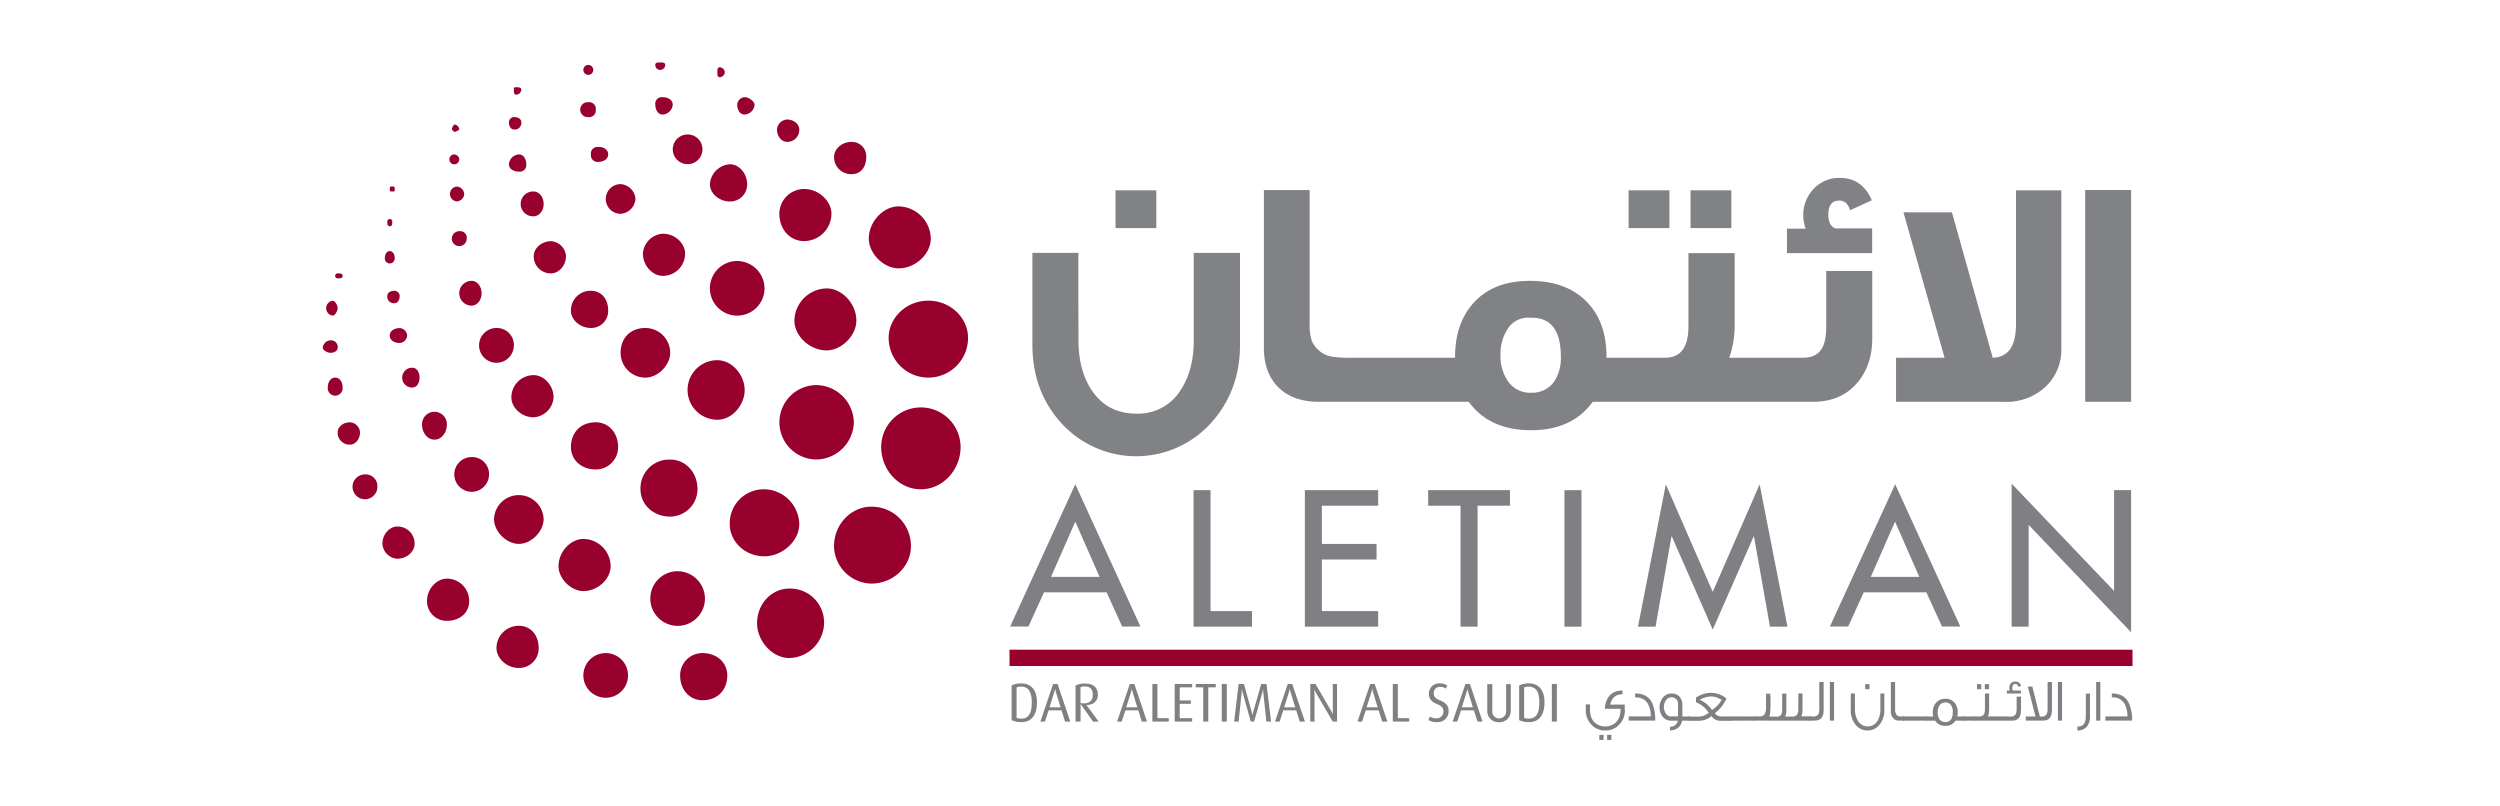 <svg id="Layer_1" data-name="Layer 1" xmlns="http://www.w3.org/2000/svg" viewBox="0 0 841.89 271.28"><defs><style>.cls-1,.cls-4{fill:#98002e;}.cls-1{fill-rule:evenodd;}.cls-2{fill:#808285;}.cls-3{fill:#807f83;}</style></defs><path class="cls-1" d="M277.51,209.9a12,12,0,0,1-11.7,11.7c-5.85,0-10.86-5.85-10.86-11.7,0-6.69,5-11.7,10.86-11.7A11.42,11.42,0,0,1,277.51,209.9Z"/><path class="cls-1" d="M244.92,227.45c0,5-3.35,8.36-8.36,8.36-4.17,0-7.52-3.34-7.52-8.36a7.49,7.49,0,0,1,7.52-7.52C241.57,219.93,244.92,223.27,244.92,227.45Z"/><path class="cls-1" d="M211.49,227.45a7.52,7.52,0,1,1-7.53-7.52A7.5,7.5,0,0,1,211.49,227.45Z"/><path class="cls-1" d="M181.4,218.26a6.58,6.58,0,0,1-6.68,6.68c-4.18,0-7.52-3.34-7.52-6.68a7.49,7.49,0,0,1,7.52-7.52C178.9,210.74,181.4,214.08,181.4,218.26Z"/><path class="cls-1" d="M158,202.39c0,4.17-3.34,6.68-7.52,6.68a6.59,6.59,0,0,1-6.68-6.68c0-4.19,3.34-7.53,6.68-7.53A7.49,7.49,0,0,1,158,202.39Z"/><path class="cls-1" d="M139.62,183.16c0,2.51-2.51,5-5.85,5a5.39,5.39,0,0,1-5-5c0-3.34,2.51-5.85,5-5.85A5.72,5.72,0,0,1,139.62,183.16Z"/><path class="cls-1" d="M127.08,163.94a4.18,4.18,0,1,1-4.17-4.18A3.94,3.94,0,0,1,127.08,163.94Z"/><path class="cls-1" d="M121.23,145.55c0,2.51-1.67,4.18-3.34,4.18a4,4,0,0,1-4.18-4.18c0-1.67,1.67-3.34,4.18-3.34A3.59,3.59,0,0,1,121.23,145.55Z"/><path class="cls-1" d="M115.38,130.51a2.51,2.51,0,1,1-5,0c0-1.67.83-3.34,2.5-3.34S115.38,128.84,115.38,130.51Z"/><path class="cls-1" d="M113.71,117.14c0,.83-.84,1.67-2.51,1.67-.83,0-2.5-.84-2.5-1.67a2.67,2.67,0,0,1,2.5-2.51A2.22,2.22,0,0,1,113.71,117.14Z"/><path class="cls-1" d="M113.71,103.77c0,.83-.84,2.51-1.67,2.51a2.52,2.52,0,0,1,0-5C112.87,101.25,113.71,102.93,113.71,103.77Z"/><path class="cls-1" d="M115.38,92.9c0,.84-.84.84-1.67.84a.84.84,0,0,1,0-1.68C114.54,92.06,115.38,92.06,115.38,92.9Z"/><path class="cls-1" d="M132.93,63.65c0,.84,0,.84-.83.84s-.84,0-.84-.84,0-.84.84-.84S132.93,62.81,132.93,63.65Z"/><path class="cls-1" d="M154.66,43.6a2.94,2.94,0,0,1-1.67.83l-.84-.83a2.89,2.89,0,0,1,.84-1.67A1.8,1.8,0,0,1,154.66,43.6Z"/><path class="cls-1" d="M175.55,30.22a1.79,1.79,0,0,1-1.67,1.67c-.83,0-.83-.83-.83-1.67s0-.83.83-.83S175.55,29.39,175.55,30.22Z"/><path class="cls-1" d="M199.79,23.54a1.67,1.67,0,1,1-3.34,0,1.67,1.67,0,1,1,3.34,0Z"/><path class="cls-1" d="M224,21.87a1.67,1.67,0,0,1-3.34,0c0-.84.84-.84,1.67-.84S224,21,224,21.87Z"/><path class="cls-1" d="M244.09,24.37A1.8,1.8,0,0,1,242.41,26c-.84,0-.84-.83-.84-1.67s0-1.67.84-1.67A1.81,1.81,0,0,1,244.09,24.37Z"/><path class="cls-1" d="M306.76,184c0,6.68-5.85,12.53-13.37,12.53A12.84,12.84,0,0,1,280.86,184c0-7.53,5.84-13.37,12.53-13.37A13.19,13.19,0,0,1,306.76,184Z"/><path class="cls-1" d="M323.48,150.57c0,7.52-5.85,14.2-13.38,14.2s-13.36-6.68-13.36-14.2a13.37,13.37,0,1,1,26.74,0Z"/><path class="cls-1" d="M326,113.79a13.37,13.37,0,1,1-26.74,0c0-6.68,5.85-12.54,13.37-12.54S326,107.11,326,113.79Z"/><path class="cls-1" d="M313.45,80.37c0,5-5,10-10.87,10-5,0-10-5-10-10,0-5.86,5-10.87,10-10.87A11.06,11.06,0,0,1,313.45,80.37Z"/><path class="cls-1" d="M291.72,52.79c0,3.34-1.68,5.85-5,5.85a5.71,5.71,0,0,1-5.84-5.85c0-2.51,2.5-5,5.84-5A4.83,4.83,0,0,1,291.72,52.79Z"/><path class="cls-1" d="M280,72a9.28,9.28,0,0,1-9.19,9.19c-5,0-8.36-4.18-8.36-9.19a8.37,8.37,0,0,1,8.36-8.36C275.84,63.65,280,67.83,280,72Z"/><path class="cls-1" d="M288.38,108c0,5-5,10-10,10-5.85,0-10.86-5-10.86-10a11.06,11.06,0,0,1,10.86-10.87C283.36,97.08,288.38,102.09,288.38,108Z"/><path class="cls-1" d="M287.54,142.21A12.84,12.84,0,0,1,275,154.74a12.53,12.53,0,1,1,0-25.06A12.84,12.84,0,0,1,287.54,142.21Z"/><path class="cls-1" d="M269.16,176.47c0,5.85-5.86,10.87-11.7,10.87-6.69,0-11.71-5-11.71-10.87a11.43,11.43,0,0,1,11.71-11.7A12,12,0,0,1,269.16,176.47Z"/><path class="cls-1" d="M237.4,201.55a9.2,9.2,0,1,1-9.19-9.19A9.28,9.28,0,0,1,237.4,201.55Z"/><path class="cls-1" d="M205.64,190.68c0,4.18-4.18,8.36-9.19,8.36-4.18,0-8.36-4.18-8.36-8.36,0-5,4.18-9.19,8.36-9.19A9.28,9.28,0,0,1,205.64,190.68Z"/><path class="cls-1" d="M183.07,174.8c0,4.18-4.17,8.36-8.35,8.36s-8.36-4.18-8.36-8.36a8.36,8.36,0,0,1,16.71,0Z"/><path class="cls-1" d="M164.69,159.76a5.85,5.85,0,1,1-5.85-5.85A5.72,5.72,0,0,1,164.69,159.76Z"/><path class="cls-1" d="M234.89,164.77a9.28,9.28,0,0,1-9.2,9.2c-5.84,0-10-4.18-10-9.2a9.66,9.66,0,0,1,10-10C230.71,154.74,234.89,158.92,234.89,164.77Z"/><path class="cls-1" d="M250.77,131.35c0,5-4.18,10-9.2,10a10,10,0,0,1,0-20.06C246.59,121.32,250.77,126.33,250.77,131.35Z"/><path class="cls-1" d="M257.46,97.08a9.2,9.2,0,1,1-9.2-9.19A9.29,9.29,0,0,1,257.46,97.08Z"/><path class="cls-1" d="M208.15,150.57a7.49,7.49,0,0,1-7.53,7.52c-5,0-8.35-3.35-8.35-7.52,0-5,3.34-8.36,8.35-8.36C204.81,142.21,208.15,145.55,208.15,150.57Z"/><path class="cls-1" d="M186.42,133.85a7.19,7.19,0,0,1-6.69,6.68c-4.18,0-7.52-3.34-7.52-6.68a7.49,7.49,0,0,1,7.52-7.52C183.07,126.33,186.42,129.68,186.42,133.85Z"/><path class="cls-1" d="M173.05,116.3a5.86,5.86,0,1,1-5.85-5.85A5.71,5.71,0,0,1,173.05,116.3Z"/><path class="cls-1" d="M225.69,118.81c0,4.18-4.17,8.36-8.35,8.36a8.37,8.37,0,0,1-8.35-8.36c0-5,3.34-8.36,8.35-8.36A8.37,8.37,0,0,1,225.69,118.81Z"/><path class="cls-1" d="M204.81,104.6a5.72,5.72,0,0,1-5.86,5.85c-3.34,0-6.68-2.5-6.68-5.85A6.58,6.58,0,0,1,199,97.92C202.29,97.92,204.81,100.42,204.81,104.6Z"/><path class="cls-1" d="M190.6,86.22c0,3.34-2.51,5.84-5,5.84a5.72,5.72,0,0,1-5.86-5.84c0-2.51,2.52-5,5.86-5A5.4,5.4,0,0,1,190.6,86.22Z"/><path class="cls-1" d="M183.07,68.67c0,2.5-1.67,4.17-3.34,4.17a4.18,4.18,0,1,1,0-8.35C181.4,64.49,183.07,66.16,183.07,68.67Z"/><path class="cls-1" d="M177.22,55.3a2.21,2.21,0,0,1-2.5,2.5c-1.67,0-3.34-.84-3.34-2.5A3.59,3.59,0,0,1,174.72,52C176.39,52,177.22,53.62,177.22,55.3Z"/><path class="cls-1" d="M175.55,41.09a2.21,2.21,0,0,1-2.5,2.51c-.84,0-1.67-.84-1.67-2.51a1.79,1.79,0,0,1,1.67-1.67C174.72,39.42,175.55,40.25,175.55,41.09Z"/><path class="cls-1" d="M162.18,98.75c0,2.5-1.67,4.18-3.34,4.18a4.18,4.18,0,0,1,0-8.36C160.51,94.57,162.18,96.24,162.18,98.75Z"/><path class="cls-1" d="M157.17,80.37a2.51,2.51,0,1,1-2.51-2.51A2.22,2.22,0,0,1,157.17,80.37Z"/><path class="cls-1" d="M156.33,65.32a2.66,2.66,0,0,1-2.51,2.51,2.51,2.51,0,0,1,0-5A2.67,2.67,0,0,1,156.33,65.32Z"/><path class="cls-1" d="M154.66,53.62A1.67,1.67,0,1,1,153,52,1.81,1.81,0,0,1,154.66,53.62Z"/><path class="cls-1" d="M150.48,143.05c0,2.5-1.67,5-4.17,5s-4.18-2.51-4.18-5a4.18,4.18,0,1,1,8.35,0Z"/><path class="cls-1" d="M141.29,127.17c0,1.67-.83,3.34-2.51,3.34a3.34,3.34,0,0,1,0-6.68C140.46,123.83,141.29,125.49,141.29,127.17Z"/><path class="cls-1" d="M137.11,113a2.67,2.67,0,0,1-2.51,2.51c-1.67,0-3.34-.84-3.34-2.51s1.67-2.51,3.34-2.51A2.67,2.67,0,0,1,137.11,113Z"/><path class="cls-1" d="M134.6,99.59c0,1.66-.83,2.5-1.67,2.5a2.21,2.21,0,0,1-2.5-2.5c0-.84.83-1.67,2.5-1.67A1.79,1.79,0,0,1,134.6,99.59Z"/><path class="cls-1" d="M132.93,87.05a1.67,1.67,0,0,1-3.34,0c0-1.67.84-2.5,1.67-2.5S132.93,85.38,132.93,87.05Z"/><path class="cls-1" d="M132.1,74.51c0,.84,0,1.67-.84,1.67s-.83-.83-.83-1.67a.84.84,0,0,1,1.67,0Z"/><path class="cls-1" d="M230.71,85.38a7.49,7.49,0,0,1-7.52,7.52c-3.34,0-6.69-3.34-6.69-7.52a7.19,7.19,0,0,1,6.69-6.68C227.37,78.7,230.71,82,230.71,85.38Z"/><path class="cls-1" d="M214,67a5.4,5.4,0,0,1-5,5,5,5,0,1,1,0-10A5.4,5.4,0,0,1,214,67Z"/><path class="cls-1" d="M204.81,52c0,1.67-1.68,2.51-3.35,2.51A2.22,2.22,0,0,1,199,52a2.22,2.22,0,0,1,2.51-2.51C203.13,49.44,204.81,50.28,204.81,52Z"/><path class="cls-1" d="M200.62,36.91a2.21,2.21,0,0,1-2.5,2.51,2.51,2.51,0,1,1,0-5A2.21,2.21,0,0,1,200.62,36.91Z"/><path class="cls-1" d="M251.61,62a5.72,5.72,0,0,1-5.86,5.85c-3.34,0-6.68-2.51-6.68-5.85a7.18,7.18,0,0,1,6.68-6.68C249.1,55.3,251.61,58.64,251.61,62Z"/><path class="cls-1" d="M236.56,50.28a5,5,0,1,1-10,0,5,5,0,1,1,10,0Z"/><path class="cls-1" d="M226.54,35.24a3.6,3.6,0,0,1-3.35,3.34c-1.67,0-2.51-1.67-2.51-3.34a2.22,2.22,0,0,1,2.51-2.51C224.86,32.73,226.54,33.56,226.54,35.24Z"/><path class="cls-1" d="M269.16,43.6A4,4,0,0,1,265,47.77c-1.67,0-3.34-1.67-3.34-4.17A3.6,3.6,0,0,1,265,40.25C267.49,40.25,269.16,41.93,269.16,43.6Z"/><path class="cls-1" d="M254.11,35.24a3.59,3.59,0,0,1-3.34,3.34c-1.67,0-2.51-1.67-2.51-3.34a2.67,2.67,0,0,1,2.51-2.51C252.44,32.73,254.11,34.4,254.11,35.24Z"/><rect class="cls-2" x="375.66" y="64.09" width="13.74" height="12.72"/><path class="cls-2" d="M402,114.66q0,10.08-4.47,16.79a16.8,16.8,0,0,1-14.86,7.84q-9.76,0-15-7.84-4.49-6.72-4.48-16.79-.11-29.93,0-29.51H347.67v30.94q0,16,10.08,26.76a34,34,0,0,0,50.16-.51q9.68-10.78,9.67-26.25V85.15H402Z"/><rect class="cls-2" x="548.44" y="64.09" width="13.74" height="12.72"/><rect class="cls-2" x="569.3" y="64.09" width="13.74" height="12.72"/><path class="cls-2" d="M523.31,128.6a9.1,9.1,0,0,1-7.73,3.66,9,9,0,0,1-7.84-4,14.82,14.82,0,0,1-2.44-8.75,15.17,15.17,0,0,1,2.24-8.45,8,8,0,0,1,7.22-4.07h1q9.87,0,9.87,13.13A14.42,14.42,0,0,1,523.31,128.6ZM615,91.26v18.41c0,3.33-.44,5.8-1.32,7.43q-1.83,3.36-6.51,3.36H582.33a32.54,32.54,0,0,0,1.83-11.09V85.25H568.59v24.63q0,10.58-7.83,10.58H541q.09-12.1-6.82-19t-19-6.87q-11.91,0-18.57,7T490,120.46H455.74c-4.95.14-8.28-.3-10-1.32a9.32,9.32,0,0,1-4-4.38,17.66,17.66,0,0,1-.71-5.8V64H425.62V117.1q0,8.45,4.88,13.33t13.74,4.89h50.37q6.93,9.56,21,9.56,13.83,0,20.75-9.56h74.09q9.76,0,15.26-6.72,4.79-5.89,4.78-14.65V91.26H615"/><path class="cls-2" d="M615.71,72.33q0-4.78,3.66-4.78c1.76,0,3,1.08,3.66,3.25l7.33-3.36q-3.25-7.53-10.79-7.53a11.67,11.67,0,0,0-8.8,3.67,12.7,12.7,0,0,0-3.51,9.15,13.21,13.21,0,0,0,.81,4.28h-6.3v8.24h28.69V76.91H618.05Q615.71,76,615.71,72.33Z"/><path class="cls-2" d="M678.9,109.17q0,11.08-7.84,11.29L657.33,71.51H641l13.84,48.95H638.5v14.86h36.63a19.2,19.2,0,0,0,13.64-5,17.07,17.07,0,0,0,5.39-13.08V64.09H678.9Z"/><rect class="cls-2" x="702.2" y="63.98" width="15.47" height="71.33"/><path class="cls-3" d="M353.94,194.27l8.17-18.6,8.17,18.6ZM340.17,211h6.15l5.25-11.52h21.09L377.9,211h6.16l-21.95-47.92L340.17,211"/><polygon class="cls-3" points="407.66 165.06 401.93 165.06 401.93 211.03 421.62 211.03 421.62 205.79 407.66 205.79 407.66 165.06"/><polygon class="cls-3" points="439.42 211.03 464.11 211.03 464.11 205.79 445.15 205.79 445.15 188.42 463.56 188.42 463.56 183.17 445.15 183.17 445.15 170.31 464.11 170.31 464.11 165.06 439.42 165.06 439.42 211.03"/><polygon class="cls-3" points="480.94 170.31 491.85 170.31 491.85 211.03 497.58 211.03 497.58 170.31 508.49 170.31 508.49 165.06 480.94 165.06 480.94 170.31"/><rect class="cls-3" x="526.84" y="165.07" width="5.73" height="45.97"/><polygon class="cls-3" points="576.77 199.33 560.98 163.11 551.6 211.03 557.51 211.03 562.87 180.67 563 180.67 576.77 212.01 590.55 180.67 590.67 180.67 596.04 211.03 601.95 211.03 592.57 163.11 576.77 199.33"/><path class="cls-3" d="M630,194.27l8.17-18.6,8.17,18.6ZM616.22,211h6.16l5.24-11.52h21.09L654,211h6.15l-21.94-47.92L616.22,211"/><polygon class="cls-3" points="711.93 165.06 711.93 199.02 677.43 162.87 677.43 211.03 683.16 211.03 683.16 176.77 717.66 212.92 717.66 165.06 711.93 165.06"/><path class="cls-3" d="M349.21,236.53c0-3.92-1.77-6.39-5.27-6.39a7.06,7.06,0,0,0-3.27.7V242.5a7.26,7.26,0,0,0,3.35.68C347.61,243.18,349.21,240.43,349.21,236.53Zm-1.75,0c0,3.57-1,5.47-3.53,5.47a4.51,4.51,0,0,1-1.59-.24V231.49a3.79,3.79,0,0,1,1.57-.26c2.41,0,3.55,1.8,3.55,5.28"/><path class="cls-3" d="M360.42,243l-4.27-12.66h-1.51L350.35,243h1.54l1.24-3.79h4.34l1.2,3.79Zm-3.22-4.8h-3.78l1.51-4.81a9.61,9.61,0,0,0,.39-1.53h0a8.33,8.33,0,0,0,.36,1.53l1.48,4.81"/><path class="cls-3" d="M370,243l-4.14-5.58v0c2.32,0,3.85-1.33,3.85-3.48,0-2.36-1.48-3.76-4.35-3.76a6.79,6.79,0,0,0-3.15.68V243h1.68v-5.91h0L368.1,243Zm-2-9c0,1.82-1,2.86-3.05,2.86a5.05,5.05,0,0,1-1.09-.11v-5.31a3.05,3.05,0,0,1,1.43-.27c1.86,0,2.71.9,2.71,2.83"/><path class="cls-3" d="M386.25,243,382,230.33h-1.51L376.18,243h1.55L379,239.2h4.35L384.5,243Zm-3.22-4.8h-3.78l1.51-4.81a9.61,9.61,0,0,0,.39-1.53h0a8,8,0,0,0,.37,1.53l1.47,4.81"/><polygon class="cls-3" points="388.07 242.99 388.07 230.33 389.77 230.33 389.77 241.85 393.58 241.85 393.58 242.99 388.07 242.99"/><polygon class="cls-3" points="395.59 242.99 395.59 230.33 401.46 230.33 401.46 231.47 397.28 231.47 397.28 235.88 401.04 235.88 401.04 237.01 397.28 237.01 397.28 241.85 401.46 241.85 401.46 242.99 395.59 242.99"/><polygon class="cls-3" points="406.89 231.47 406.89 242.99 405.2 242.99 405.2 231.47 402.68 231.47 402.68 230.33 409.41 230.33 409.41 231.47 406.89 231.47"/><rect class="cls-3" x="411.44" y="230.33" width="1.69" height="12.67"/><path class="cls-3" d="M426.45,243c0-.16-1-9.48-1-9.48-.07-.79-.09-1.49-.09-1.49h0s-.13.7-.35,1.49c0,0-2.61,9.26-2.69,9.48h-1.12c-.06-.18-2.65-9.5-2.65-9.5-.21-.75-.35-1.47-.35-1.47h0s0,.72-.09,1.47l-1,9.5H415.6l1.51-12.66h1.79l2.54,9.15a12.8,12.8,0,0,1,.33,1.43h0a12.41,12.41,0,0,1,.33-1.42l2.61-9.16h1.79L428.05,243Z"/><path class="cls-3" d="M439.45,243l-4.28-12.66h-1.51L429.37,243h1.55l1.23-3.79h4.35l1.2,3.79Zm-3.23-4.8h-3.77l1.51-4.81a10.1,10.1,0,0,0,.38-1.53h0a9.13,9.13,0,0,0,.37,1.53l1.47,4.81"/><path class="cls-3" d="M448.82,243l-5.4-9.24c-.46-.79-.81-1.53-.81-1.53h0s.06.77.06,1.57V243h-1.42V230.33H443l5.17,8.89c.46.77.72,1.34.72,1.34h0s-.06-.6-.06-1.4v-8.83h1.42V243Z"/><path class="cls-3" d="M467.21,243l-4.27-12.66h-1.51L457.14,243h1.54l1.24-3.79h4.34l1.2,3.79Zm-3.22-4.8h-3.78l1.51-4.81a9.61,9.61,0,0,0,.39-1.53h0a8.33,8.33,0,0,0,.36,1.53l1.48,4.81"/><polygon class="cls-3" points="469.03 242.99 469.03 230.33 470.73 230.33 470.73 241.85 474.54 241.85 474.54 242.99 469.03 242.99"/><path class="cls-3" d="M484,243.18a5.18,5.18,0,0,1-2.95-.7l.44-1.18a4.18,4.18,0,0,0,2.21.59,2.23,2.23,0,0,0,2.38-2.38c0-1.12-.63-1.8-2.21-2.43-2.12-.84-2.69-2.15-2.69-3.39a3.44,3.44,0,0,1,3.57-3.55,4.63,4.63,0,0,1,2.6.68l-.41,1.07a3.82,3.82,0,0,0-2-.59,2,2,0,0,0-2.1,2.23c0,1.31.95,1.86,2.11,2.32,2.51,1,2.88,2.45,2.88,3.57A3.65,3.65,0,0,1,484,243.18Z"/><path class="cls-3" d="M499.26,243,495,230.33h-1.51L489.19,243h1.55L492,239.2h4.35l1.19,3.79Zm-3.22-4.8h-3.77l1.51-4.81a10.1,10.1,0,0,0,.38-1.53h0a9.13,9.13,0,0,0,.37,1.53l1.47,4.81"/><path class="cls-3" d="M504.79,243.2a3.71,3.71,0,0,1-3.94-3.82v-9h1.69v9a2.34,2.34,0,1,0,4.66,0v-9h1.55v9A3.72,3.72,0,0,1,504.79,243.2Z"/><path class="cls-3" d="M520.12,236.53c0-3.92-1.76-6.39-5.26-6.39a7.14,7.14,0,0,0-3.28.7V242.5a7.29,7.29,0,0,0,3.35.68C518.52,243.18,520.12,240.43,520.12,236.53Zm-1.74,0c0,3.57-1,5.47-3.54,5.47a4.45,4.45,0,0,1-1.58-.24V231.49a3.74,3.74,0,0,1,1.56-.26c2.41,0,3.56,1.8,3.56,5.28"/><rect class="cls-3" x="522.59" y="230.33" width="1.69" height="12.67"/><path class="cls-3" d="M540,249.17h-1.42v-1.71H540Zm2.64,0h-1.43v-1.71h1.43v1.71m4.56-10A6.87,6.87,0,0,1,545.3,244a6.18,6.18,0,0,1-4.66,2h-.11a6.14,6.14,0,0,1-4.65-2,6.9,6.9,0,0,1-1.86-4.91V237.2h1.42c0,1.25,0,2,0,2.17a7.46,7.46,0,0,0,.41,2.12,4.57,4.57,0,0,0,1.82,2.32,5.5,5.5,0,0,0,5.81,0,4.57,4.57,0,0,0,1.82-2.32,7.71,7.71,0,0,0,.45-2.79h-5.29a7.18,7.18,0,0,1,1.59-4.47,5.34,5.34,0,0,1,4.33-1.66v1.23q-3.28,0-4.16,3.47h4.92v1.86"/><path class="cls-3" d="M557.4,242.67h-8.93v-1.41h7.43a8.37,8.37,0,0,0-1-4.32,4.38,4.38,0,0,0-3.72-2.08h-.53v-1.34q4.25,0,5.81,3.38A14.35,14.35,0,0,1,557.4,242.67Z"/><path class="cls-3" d="M569.17,241.28h-2.62v-3.73a4.17,4.17,0,0,0-1-3,3.46,3.46,0,0,0-2.64-1,3.71,3.71,0,0,0-2.89,1.33,5.28,5.28,0,0,0-.06,6.53,3.47,3.47,0,0,0,2.77,1.29H565a2.39,2.39,0,0,1-2.63,2V246q3.46-.21,4.08-3.31h2.77Zm-6.39,0a2.11,2.11,0,0,1-1.87-1.13,4,4,0,0,1-.58-2.15,3.65,3.65,0,0,1,.65-2.1,2.18,2.18,0,0,1,1.88-1.08,2.12,2.12,0,0,1,1.7.71,2.19,2.19,0,0,1,.54,1.5v4.23l-2.32,0"/><path class="cls-3" d="M583.24,241.27h-2.71a8.71,8.71,0,0,1-1.63-.09,2.86,2.86,0,0,1-1.41-1,13.91,13.91,0,0,0,2.65-2.73,18.1,18.1,0,0,0,1.28-2.21,8.26,8.26,0,0,0-5.29-1.93,9.08,9.08,0,0,0-5,1.62l0,1.57a9,9,0,0,1,4.31,3.55,7.33,7.33,0,0,1-1.79,1,5.64,5.64,0,0,1-1.85.27h-3.12v1.41h3.16a6.77,6.77,0,0,0,4.53-1.57,3.52,3.52,0,0,0,3,1.57h3.9Zm-6.72-2.17a12.34,12.34,0,0,0-1.84-2.06,7.62,7.62,0,0,0-2.32-1.35,8,8,0,0,1,3.85-1.15,5.53,5.53,0,0,1,2.06.39l1.52.72a10.08,10.08,0,0,1-3.27,3.45"/><rect class="cls-3" x="582.97" y="241.27" width="4.23" height="1.41"/><rect class="cls-3" x="586.96" y="241.27" width="4.23" height="1.41"/><path class="cls-3" d="M596.17,237.8a7.88,7.88,0,0,1-.33,2.29v2.58h-5.07v-1.41h1.88c1.41,0,2.11-1,2.11-3.14V234.5h1.41Z"/><path class="cls-3" d="M609.87,242.68H595.73a4.88,4.88,0,0,0-.5-1.66,6,6,0,0,1-.49-1.42l0-6h1.41v5.58a5,5,0,0,1-.39,2.14h2.69a1.45,1.45,0,0,0,1.47-.84,5.4,5.4,0,0,0,.24-1.91v-5h1.41v5.58a5,5,0,0,1-.39,2.14l2.41,0a1.75,1.75,0,0,0,1.71-.82,4.46,4.46,0,0,0,.3-1.95v-5H607v5.58a5,5,0,0,1-.39,2.14h3.23Z"/><path class="cls-3" d="M614.12,229.66v9.47q0,3.54-3,3.54h-1.76v-1.39h1.3a1.75,1.75,0,0,0,1.71-.83,4.48,4.48,0,0,0,.29-1.93v-8.86Z"/><rect class="cls-3" x="616.22" y="229.66" width="1.41" height="13.01"/><path class="cls-3" d="M634.56,233.54v5.55a7.46,7.46,0,0,1-1.67,5,5,5,0,0,1-4,1.91,5.09,5.09,0,0,1-4-1.93,7.47,7.47,0,0,1-1.64-5v-5.55h1.41v5.28a7.57,7.57,0,0,0,1,3.93,3.84,3.84,0,0,0,6.62,0,7.67,7.67,0,0,0,.95-3.93v-5.28Zm-5-1.44h-1.43v-1.71h1.43v1.71"/><path class="cls-3" d="M641.45,242.67h-2a2.47,2.47,0,0,1-1.84-.76,3.28,3.28,0,0,1-.85-2.43v-9.82h1.43v9a3.76,3.76,0,0,0,.41,2,1.55,1.55,0,0,0,1.15.61c.14,0,.7,0,1.69,0Z"/><rect class="cls-3" x="640.79" y="241.27" width="4.23" height="1.41"/><rect class="cls-3" x="644.78" y="241.27" width="4.23" height="1.41"/><path class="cls-3" d="M661.56,241.28h-2.45a5.92,5.92,0,0,0,.17-1.41,4.83,4.83,0,0,0-1.06-3.23,3.88,3.88,0,0,0-3.1-1.32,3.94,3.94,0,0,0-3.11,1.29,4.76,4.76,0,0,0-1.14,3.27,5.27,5.27,0,0,0,.17,1.4h-2.38v1.41h3a3.85,3.85,0,0,0,3.47,1.74,3.79,3.79,0,0,0,3.38-1.74h3.08Zm-6.46,1.89a2.29,2.29,0,0,1-2-1,3.92,3.92,0,0,1-.57-2.21,4.22,4.22,0,0,1,.57-2.34,2.29,2.29,0,0,1,2.06-1.06,2.13,2.13,0,0,1,1.92,1,3.91,3.91,0,0,1,.53,2.18c0,2.29-.84,3.43-2.52,3.43"/><rect class="cls-3" x="661.21" y="241.27" width="4.23" height="1.41"/><path class="cls-3" d="M672.07,242.68h-6.94v-1.4h1.3a1.76,1.76,0,0,0,1.71-.81,4.59,4.59,0,0,0,.3-1.95v-5h1.41v5.59a5,5,0,0,1-.39,2.14h2.61Zm-4.88-10.58h-1.43v-1.71h1.43v1.71m2.64,0H668.4v-1.71h1.43v1.71"/><rect class="cls-3" x="671.79" y="241.27" width="4.23" height="1.41"/><path class="cls-3" d="M680.58,234.59v4.55c0,2.36-1,3.55-3,3.55h-1.78v-1.4h1.32a1.77,1.77,0,0,0,1.71-.83,4.82,4.82,0,0,0,.28-1.93v-3.94Zm0-3.51-1,.12c-.11-.59-.42-.88-.94-.88s-1,.45-1,1.36a1.42,1.42,0,0,0,.25.87h2.67v1h-4.75v-1h1a2.51,2.51,0,0,1,.3-2.37,1.85,1.85,0,0,1,1.54-.65,1.78,1.78,0,0,1,1.94,1.55"/><path class="cls-3" d="M691,229.66v9.47q0,3.54-3,3.54h-5.81v-1.39l3.28,0-2.59-10.06h1.52l2.54,10.08h.59a1.76,1.76,0,0,0,1.71-.83,4.45,4.45,0,0,0,.3-1.93v-8.86Z"/><rect class="cls-3" x="693" y="229.66" width="1.41" height="13.01"/><path class="cls-3" d="M703.81,233.55V241a5.64,5.64,0,0,1-1,3.67,4.28,4.28,0,0,1-3.22,1.34v-1.35q2.82.09,2.82-3.4v-7.68Z"/><rect class="cls-3" x="705.89" y="229.66" width="1.41" height="13.01"/><path class="cls-3" d="M718,242.67H709v-1.41h7.42a8.28,8.28,0,0,0-1-4.32,4.35,4.35,0,0,0-3.71-2.08h-.54v-1.34q4.24,0,5.81,3.38A14.16,14.16,0,0,1,718,242.67Z"/><rect class="cls-4" x="339.96" y="218.79" width="378.18" height="5.5"/></svg>